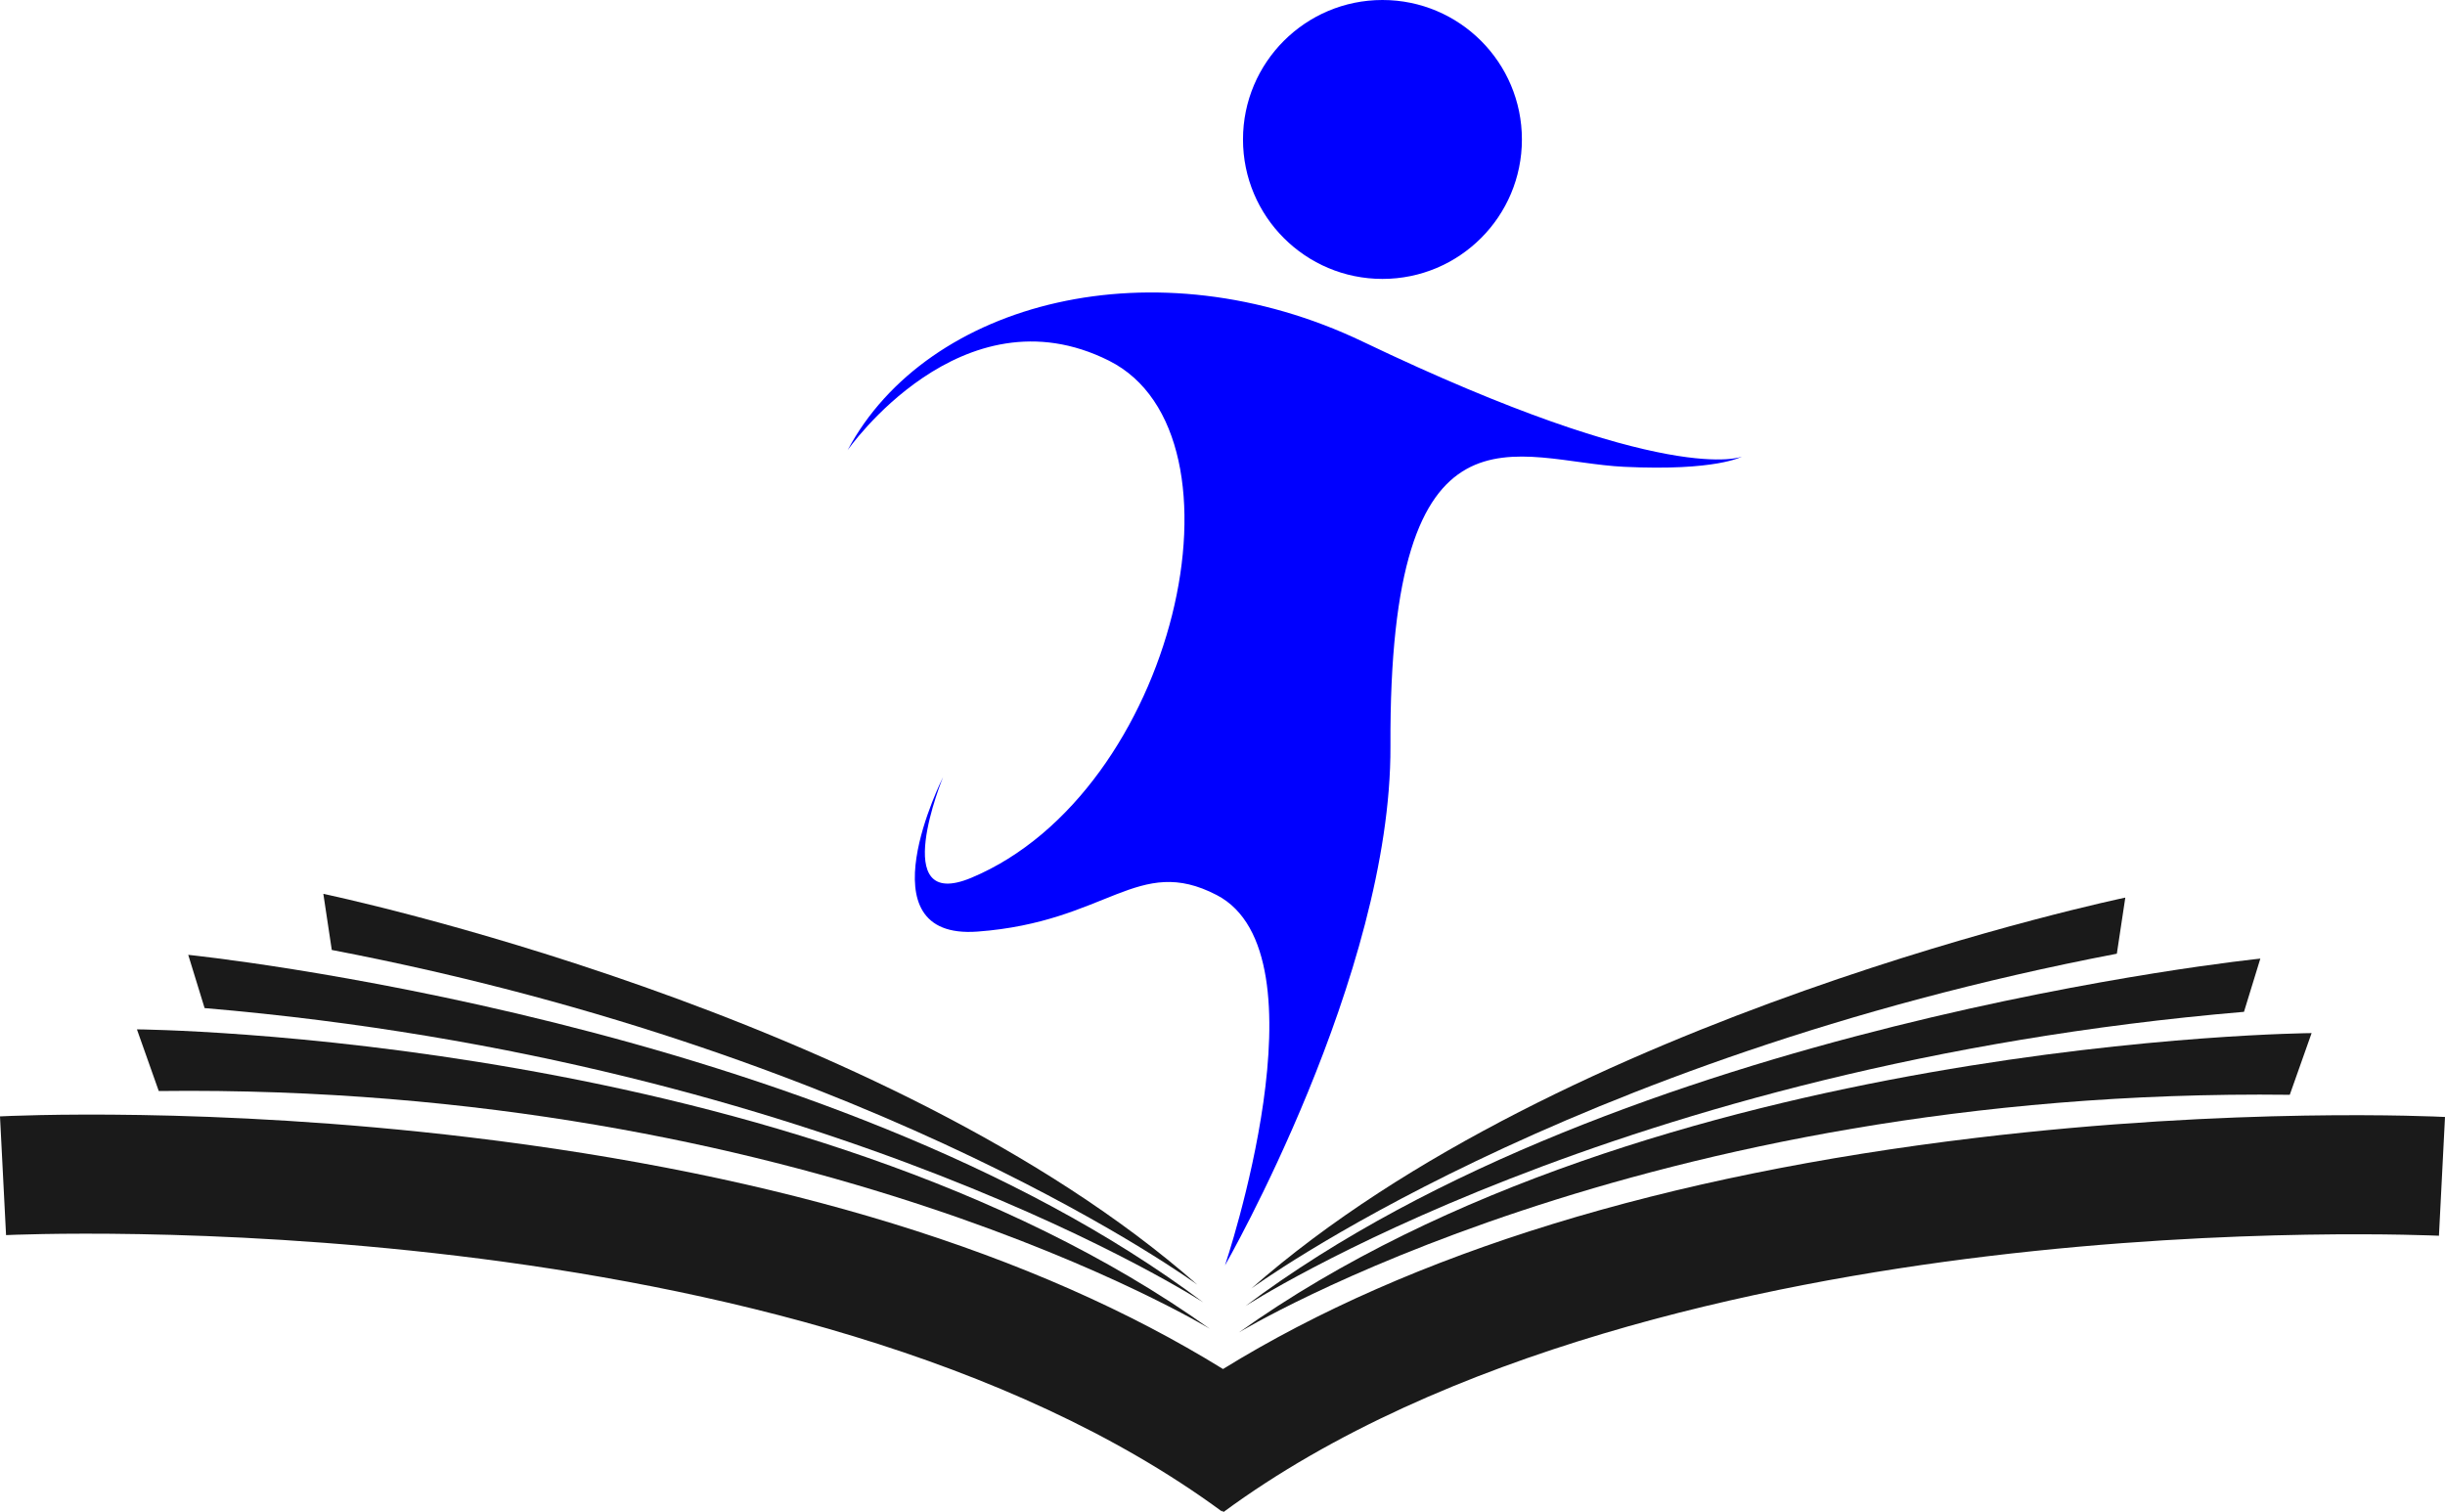 <svg id="Layer_1" data-name="Layer 1" xmlns="http://www.w3.org/2000/svg" viewBox="0 0 1046 646.88"><defs><style>.cls-1{fill:blue;}.cls-2{fill:#1a1a1a;}</style></defs><title>logo</title><path class="cls-1" d="M764.25,215.73S733,229.26,602.06,166.58c-88.77-42.49-186.4-17.5-220.46,46.43,0,0,48.68-69.95,111.84-38.3s28.48,184.66-58.93,221.23c-35.95,15-12.06-43.07-12.06-43.07s-35.26,69.77,14.74,66.07c55.74-4.13,68.54-33.19,102.34-15.63,48.5,25.18,3.53,158.44,3.53,158.44S614.3,437.61,613.85,339.6c-.71-154.53,54-121.68,100-119.49C753.32,222,764.25,215.73,764.25,215.73Z" transform="translate(-19 -20.4)"/><circle class="cls-1" cx="591.43" cy="59.66" r="59.66"/><path class="cls-2" d="M1065,498.25l-2.59,50.81c-.85,0-86.12-4.11-193,8.76-97.24,11.71-232.89,40.2-327,109.45l-.45-.6-.23.33C359.8,533.21,25,548.63,21.59,548.79L19,498c3.62-.19,89.74-4.37,200.81,8.94,133.56,16,241.81,49.3,322.41,99.14,80.55-49.7,188.63-82.92,322-98.88C975.26,493.89,1061.38,498.07,1065,498.25Z" transform="translate(-19 -20.4)"/><path class="cls-2" d="M549,590.44s172.58-105,449.59-101.68l9.34-26.39S725.47,464.57,549,590.44Z" transform="translate(-19 -20.4)"/><path class="cls-2" d="M551.78,579.17S710.57,476.07,979,453.27l7-22.77S712.64,458.37,551.78,579.17Z" transform="translate(-19 -20.4)"/><path class="cls-2" d="M554.32,571.64S687.73,473.78,924.61,428.4l3.62-24S687.42,454.55,554.32,571.64Z" transform="translate(-19 -20.4)"/><path class="cls-2" d="M536.52,588.83s-172.59-105-449.6-101.68l-9.34-26.38S360.09,463,536.52,588.83Z" transform="translate(-19 -20.4)"/><path class="cls-2" d="M533.77,577.57S375,474.47,106.53,451.67l-7-22.78S372.91,456.77,533.77,577.57Z" transform="translate(-19 -20.4)"/><path class="cls-2" d="M531.23,570S397.82,472.18,160.94,426.8l-3.61-24S398.13,452.94,531.23,570Z" transform="translate(-19 -20.4)"/></svg>